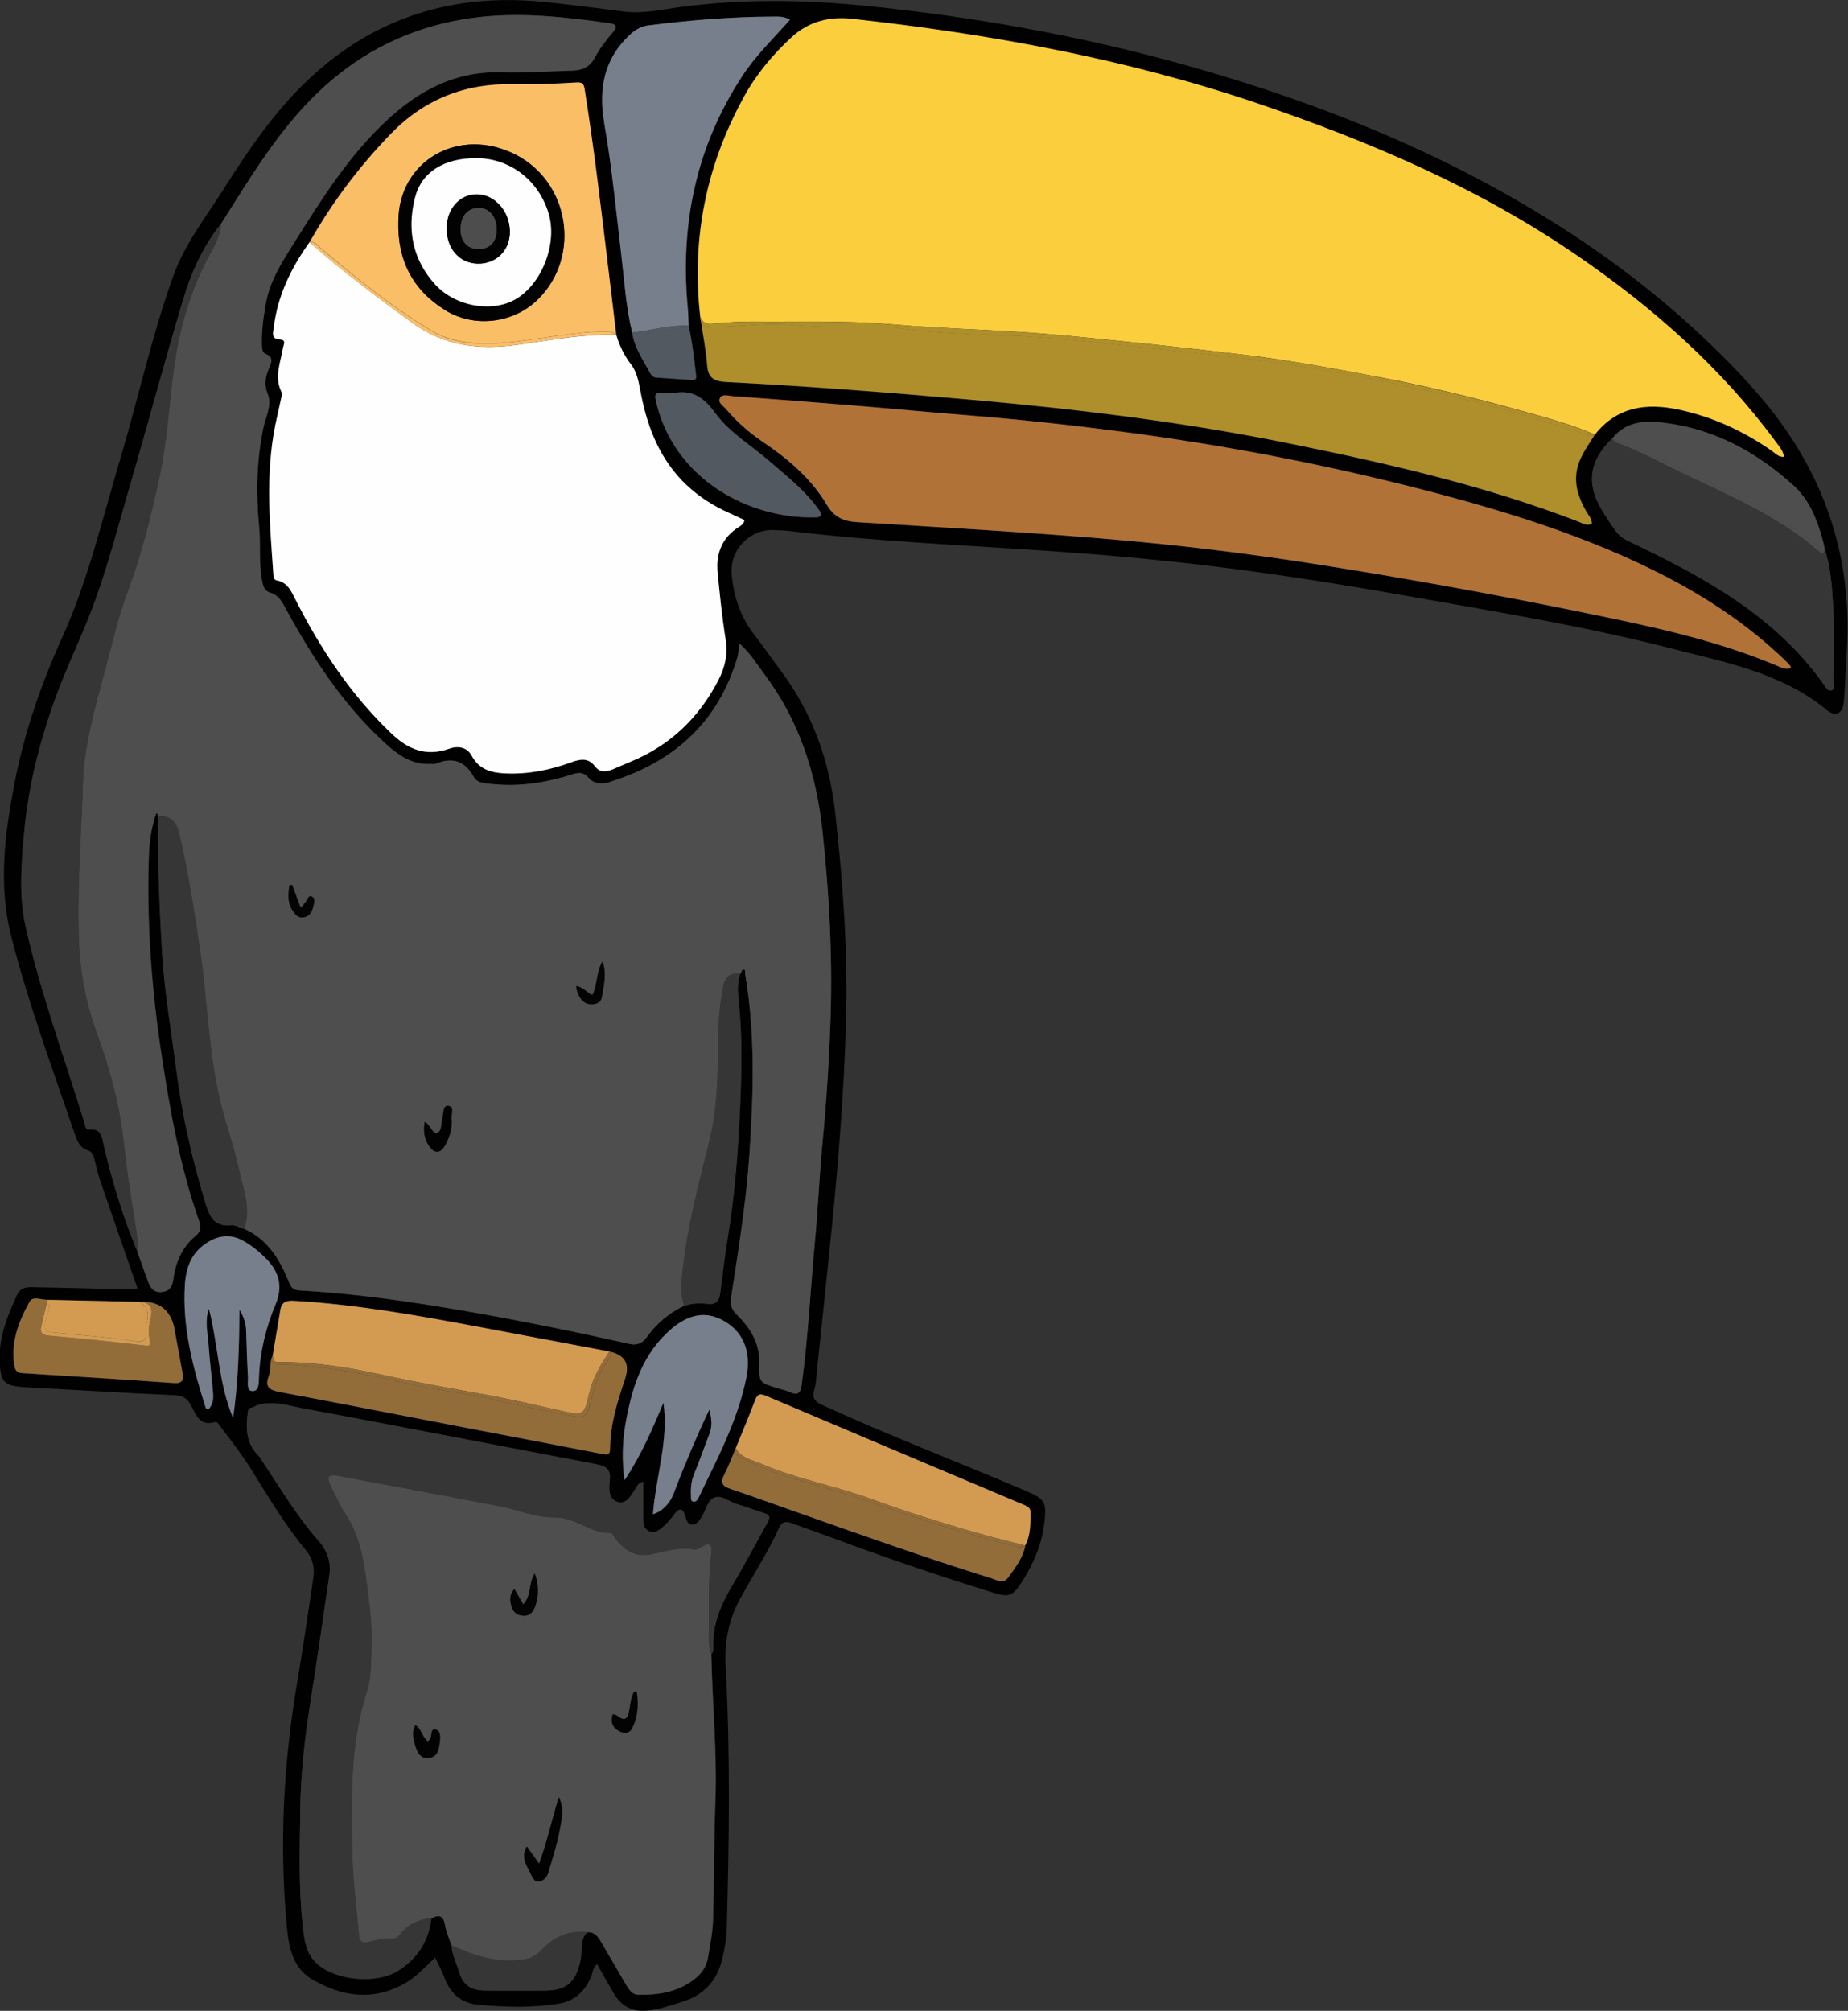 <?xml version="1.0" encoding="UTF-8"?>
<svg id="Layer_2" data-name="Layer 2" xmlns="http://www.w3.org/2000/svg" viewBox="0 0 202.68 220.5">
  <rect x="0" y="0" width="202.68" height="220.5" fill="#333333" stroke="none"/>
  <defs>
    <style>
      .cls-1 {
        fill: #fabe67;
      }

      .cls-1, .cls-2, .cls-3, .cls-4, .cls-5, .cls-6, .cls-7, .cls-8, .cls-9, .cls-10, .cls-11, .cls-12, .cls-13, .cls-14, .cls-15, .cls-16 {
        stroke-width: 0px;
      }

      .cls-2 {
        fill: #767f8b;
      }

      .cls-3 {
        fill: #525961;
      }

      .cls-4 {
        fill: #4e4e4e;
      }

      .cls-5 {
        fill: #4d4d4d;
      }

      .cls-6 {
        fill: #363636;
      }

      .cls-7 {
        fill: #d39b52;
      }

      .cls-8 {
        fill: #af8f2b;
      }

      .cls-9 {
        fill: #b17238;
      }

      .cls-10 {
        fill: #936d39;
      }

      .cls-11 {
        fill: #fbce3e;
      }

      .cls-12 {
        fill: #fefefe;
      }

      .cls-13 {
        fill: #030303;
      }

      .cls-14 {
        fill: #040404;
      }

      .cls-15 {
        fill: #010101;
      }

      .cls-16 {
        fill: #020202;
      }
    </style>
  </defs>
  <g id="OBJECTS">
    <g id="_2" data-name="2">
      <g>
        <path class="cls-15" d="m192.07,42.34c-5.9-6.46-12.56-12.03-19.88-16.8-12.94-8.43-27.08-14.16-41.88-18.32-11.65-3.28-23.52-5.4-35.55-6.6-6.66-.66-13.33-.75-19.99.13-2.12.28-4.22.79-6.39.51-2.94-.38-5.88-.77-8.84-1.06-9.83-.97-18.49,1.69-25.74,8.54-3.71,3.51-6.56,7.7-9.27,11.99-1.95,3.09-4.24,5.98-5.5,9.47-2.39,6.62-3.87,13.51-5.88,20.25-1.95,6.53-3.49,13.2-6.32,19.44-2.33,5.15-4.17,10.44-5.24,16-1.07,5.58-1.79,11.18-.36,16.78,1.87,7.33,4.49,14.43,6.94,21.58.27.78.53,1.63,1.53,1.92.44.13.59.64.7,1.1.2.79.38,1.6.65,2.37,1.32,3.85,2.66,7.69,4.03,11.64-.43.03-.87.11-1.31.1-3.25-.07-6.51-.17-9.76-.22-.79-.01-1.67-.15-2.13.83-1.02,2.21-1.95,4.44-1.91,6.95.04,2.69.39,3.05,3.04,3.19,5.39.28,10.77.63,16.16.86.98.04,1.43.43,1.84,1.22.51,1,.96,2.21,2.55,1.73.29-.09.46.3.63.52,1.16,1.49,2.31,2.99,3.32,4.6,1.92,3.07,3.76,6.19,6.08,8.98.72.87.94,1.91.77,3.02-.58,3.82-1.12,7.66-1.77,11.47-1.51,8.9-1.97,17.84-1.12,26.83.21,2.23.68,4.47,2.75,5.68,3.3,1.93,6.78,2.44,10.3.38,1.21-.71,2.12-1.76,3.21-2.76.37.8.75,1.48,1.02,2.21.63,1.71,1.84,2.78,3.62,2.95,3,.28,6.02.38,9.01-.13,1.7-.29,2.82-1.4,3.48-3.01.17-.4.12-.92.63-1.29.61,1.07,1.21,2.12,1.81,3.17.8,1.37,1.95,2.04,3.58,1.92,1.38-.1,2.65-.58,3.94-.97,2.33-.71,3.79-2.27,4.37-4.61.27-1.11.49-2.27.52-3.41.26-9.57.4-19.14-.12-28.7-.14-2.57.26-5.01,1.48-7.28,1.44-2.67,3.12-5.21,4.38-7.99.26-.58.67-.75,1.28-.53,1.5.55,3.02,1.07,4.52,1.63,5.81,2.17,11.69,4.16,17.62,6.01,1.83.57,2.21.4,3.25-1.23,1.28-2.01,2.17-4.15,2.44-6.53.24-2.14.02-2.5-1.98-3.36-7.45-3.18-15.02-6.06-22.39-9.44-.78-.36-1.17-.72-.89-1.66.23-.74.24-1.54.32-2.32.54-5.12,1.09-10.25,1.6-15.38.75-7.51,1.34-15.03,1.57-22.57.23-7.69-.34-15.32-1.18-22.96-.63-5.72-2.47-10.88-5.88-15.5-1.03-1.39-2.03-2.81-3.08-4.18-1.47-1.93-2.19-4.13-2.4-6.52-.23-2.66,1.92-4.93,4.58-4.86.62.02,1.24.05,1.85.12,9.54,1.15,19.13,1.54,28.7,2.2,5.63.39,11.25.89,16.85,1.56,7.48.89,14.92,2.08,22.33,3.39,9.64,1.71,19.31,3.29,28.79,5.73,5.92,1.52,12.05,2.65,17.01,6.74,1,.83,1.76.37,1.87-.98.15-1.81.2-3.62.31-5.43.72-11.24-2.99-20.88-10.52-29.13ZM93.46,2.08c15.1,1.68,29.97,4.37,44.41,9.26,12.38,4.2,24.3,9.29,35.12,16.72,8.31,5.71,15.81,12.3,21.82,20.48.33.46.74.88.84,1.57-.64.03-.98-.42-1.39-.7-3.12-2.16-6.49-3.71-10.21-4.49-3.55-.75-6.73-.3-9.14,2.75-.8,1.34-1.81,2.58-2.01,4.19-.19,1.55.33,2.92,1.08,4.23.24.42.62.78.62,1.34-.57.28-1.06-.06-1.52-.24-10.27-3.95-20.95-6.38-31.69-8.56-11.48-2.33-23.09-3.74-34.76-4.78-8.95-.79-17.91-1.49-26.89-1.95-1.28-.06-2.06-.33-2.17-1.81-.13-1.65-.44-3.28-.7-4.92-.04-.13-.07-.27-.07-.45-.98-8.54.64-16.56,4.78-24.08,1.36-2.48,3.16-4.63,5.23-6.54,1.88-1.74,4.16-2.29,6.65-2.02Zm-24.29,1.66c.57-.52,1.19-.86,1.96-.95,4.5-.57,9.01-.94,13.55-.96.64,0,1.3-.06,1.96.34-1.79,2.03-3.72,3.88-5.2,6.13-5.12,7.8-6.87,16.38-6,25.58.06.61.06,1.23.09,1.85.41,1.79.6,3.61.82,5.43.05.39-.07.53-.44.51-1.31-.08-2.61-.17-3.92-.26-.32-.02-.53-.22-.67-.48-.78-1.43-1.73-2.79-1.98-4.45-.68-2.85-.86-5.78-1.21-8.67-.57-4.78-1.02-9.58-1.86-14.33-.65-3.67-.04-7.07,2.9-9.72ZM19.06,151.66c-5.51-.39-11.02-.73-16.53-1.08-.51-.03-.82-.18-.92-.75-.46-2.6.45-4.89,1.64-7.07.38-.69,1.29-.19,1.96-.24,3.38.08,6.75.15,10.13.23q3.2-.15,3.82,3.03c.3,1.58.58,3.16.87,4.74.15.78.05,1.22-.96,1.15Zm7.21-8.03c-.04,4.2-.14,8.04-.7,11.87-1.62-3.83-1.62-8.01-2.65-11.97-.49,1.33-.12,2.61-.04,3.89.12,1.81.37,3.61.5,5.41.05.61-.04,1.24-.54,1.75-.09-.06-.24-.11-.27-.19-1.4-4.41-2.59-8.86-2.28-13.56.13-1.91.75-3.54,2.47-4.58,1.25-.76,2.51-.95,3.86-.21.92.5,1.7,1.14,2.45,1.86,1.51,1.47,2.03,3.08,1.16,5.14-1.06,2.52-1.71,5.15-1.82,7.91-.02.56.07,1.62-.73,1.59-.68-.03-.44-1.02-.47-1.59-.11-1.69-.13-3.38-.2-5.07-.03-.69-.19-1.34-.73-2.25Zm49.86,18.01c.58-1.45,1.11-2.93,1.67-4.38.31-.79.31-1.56,0-2.69-1.36,2.84-2.42,5.41-3.45,8-.33.84-.56,1.74-1.19,2.43-.36.4-.74.78-1.54,1.03.32-4.14,1.74-8.1,1.15-12.22-1.22,2.95-2.48,5.83-4.27,8.5-.28-2.07-.25-4.14.11-6.18.64-3.65,1.66-7.15,4.42-9.86,2.19-2.14,4.24-2.61,6.32-1.46,2.2,1.22,3.1,3.42,2.51,6.27-.76,3.7-2.3,7.11-3.95,10.48-.42.85-.81,1.71-1.23,2.56-.12.25-.3.59-.61.53-.37-.06-.27-.45-.28-.72-.05-.79.04-1.55.34-2.3Zm-7.56-10.5c-.83,2.5-1.64,5.02-1.66,7.69,0,.8-.35.71-.92.6-5.05-.99-10.1-1.94-15.14-2.91-6.7-1.29-13.4-2.61-20.11-3.86-1.1-.21-1.76-.5-1.26-1.75.29-.73.06-1.56.44-2.27.28-1.66.56-3.32.84-4.99.15-.88.68-1.04,1.52-.99,6.92.4,13.72,1.64,20.51,2.91,4.69.87,9.38,1.76,14.06,2.65q2.51.55,1.72,2.93Zm15.62,15.79c-1.28,2.3-2.5,4.63-3.86,6.9-1.25,2.1-2.22,4.33-2.1,6.87.01.25-.01.5-.21.69.11,5.39.64,10.77.45,16.16-.16,4.28-.14,8.56-.25,12.84-.04,1.43-.32,2.85-.56,4.26-.14.82-.54,1.55-1.19,2.12-1.85,1.62-4.1,1.99-6.43,1.96-.8,0-1.18-.8-1.56-1.44-.87-1.49-1.73-2.98-2.61-4.47-.32-.55-.73-1.01-1.46-.95-.85.86-.52,2.03-.73,3.04-.5,2.41-1.48,3.35-3.9,3.37-2.18,0-4.36.02-6.54,0-1.61-.01-2.46-.6-2.91-2.12-.28-.94-.75-1.83-.8-2.83-.24-.74-.58-1.46-.7-2.21-.18-1.06-.66-1.23-1.52-.75-.3,2.54-1.56,4.46-3.73,5.79-2.3,1.41-6.57,1.04-8.65-.68-1.44-1.19-1.57-2.83-1.74-4.46-.45-4.15-.3-8.31-.26-12.47.04-4.11.53-8.18,1.17-12.24.72-4.53,1.37-9.08,2.03-13.62.21-1.44-.28-2.7-1.22-3.76-2.36-2.67-4.15-5.73-6.12-8.66-.14-.2-.24-.44-.41-.61-1.43-1.39-1.45-3.1-1.18-4.91.06-.4.3-.31.54-.43,1.85-.88,3.64-.2,5.43.13,6,1.11,12,2.27,18,3.41,4.79.91,9.58,1.84,14.37,2.75.93.18,1.46.57,1.34,1.66-.1.93-.2,2.14.87,2.45,1.02.3,1.49-.8,2-1.54.18-.26.29-.6.8-.66,0,1.36,0,2.7,0,4.04,0,.56.05,1.11.63,1.37.57.26,1.05-.06,1.46-.41.5-.43.93-.92,1.33-1.46.4-.54.85-.84,1.16.15.12.4.25,1,.77,1.01.53.01.82-.49,1.09-.91.46-.72.62-1.83,1.41-2.09.77-.25,1.6.49,2.42.73.98.3,1.95.66,2.93.97.59.18.81.36.44,1.03Zm28.13-1.91c.4.17.73.33.72.86-.02,1.23,0,2.47-.6,3.6-.24,1.34-1.07,2.38-1.83,3.45-.58.83-1.25.34-1.88.14-7.3-2.27-14.5-4.84-21.71-7.38-2.32-.82-4.64-1.66-6.98-2.45-.87-.29-1.05-.7-.62-1.53.49-.94.85-1.94,1.27-2.92.71-1.75,1.45-3.49,2.12-5.26.26-.69.56-.73,1.19-.47,9.43,4,18.86,7.98,28.3,11.96Zm-31.42-93.01c.06-.2.06-.41.09-.61.03-.2.06-.4.11-.8,1.16,1.01,1.87,2.2,2.68,3.28,3.84,5.11,5.73,10.9,6.42,17.24.74,6.82,1.11,13.64.89,20.48-.15,4.56-.44,9.12-.88,13.68-.34,3.56-.49,7.15-.82,10.71-.5,5.32-.75,10.67-1.48,15.97-.11.8-.45,1.09-1.24.72-.41-.19-.86-.28-1.29-.41-2.07-.63-2.16-.63-2.1-2.74.06-2.23-.98-3.87-2.45-5.33-.57-.56-.77-1.07-.64-1.93.8-5.2,1.64-10.4,2-15.65.46-6.62.66-13.25-.47-19.84-.03-.18.09-.48-.21-.46-.12,0-.21.31-.32.48-.36,1-.27,2.06-.16,3.06.41,3.87.31,7.75.14,11.6-.21,4.83-.59,9.66-1.38,14.44-.32,1.94-.54,3.89-.79,5.84-.11.84-.39,1.36-1.41,1.23-.85-.11-1.73-.06-2.56.23-1.67.79-3.04,1.95-4.11,3.46-.48.67-1.07.9-1.92.71-6.88-1.55-13.8-2.93-20.76-4.07-5.1-.83-10.24-1.5-15.4-1.79-.75-.04-.94-.41-1.18-.99-.99-2.46-2.34-4.64-4.89-5.77h0c-.47-.14-.96-.45-1.41-.41-1.96.19-2.4-1.03-2.87-2.59-1.4-4.65-2.49-9.36-3.11-14.17-.56-4.35-1.32-8.67-1.59-13.07-.3-5.02-.5-10.03-.44-15.06,0-.04-.01-.08-.03-.12-.06-.13-.17-.2-.22-.03-.48,1.46-.71,2.97-.76,4.48-.25,7.39.29,14.73,1.41,22.04.94,6.15,2.03,12.25,4.11,18.13.23.64.16,1.11-.35,1.54-1.52,1.25-2.25,2.91-2.49,4.82-.1.82-.47,1.34-1.37,1.38-.84.04-1.16-.5-1.4-1.15-.39-1.08-.77-2.17-1.16-3.25-1.57-3.76-2.75-7.64-3.68-11.6-.22-.94-.21-1.94-1.61-1.83-.44.03-.45-.45-.53-.73-2.19-7.15-4.79-14.18-6.44-21.48-.77-3.41-.48-6.93-.16-10.42.48-5.2,1.77-10.19,3.57-15.06,1.1-2.97,2.48-5.83,3.64-8.78,1.73-4.41,2.9-8.99,4.22-13.53,2.04-6.98,3.91-14,5.99-20.96.89-2.99,2.18-5.86,4.16-8.34,3.24-5.11,6.34-10.34,10.79-14.56,4.69-4.43,10.22-7.09,16.63-8,5.08-.72,10.09-.15,15.11.55.66.09,1.07.29.45.99-.79.9-1.5,1.86-2.07,2.92-.5.92-1.35,1.27-2.37,1.29-2.59.07-5.19.27-7.78.19-4.95-.16-8.9,1.88-12.44,5.13-4.25,3.9-7.26,8.72-10.29,13.54-1.34,2.13-2.71,4.23-3.14,6.78-.25,1.46-.45,2.93-.41,4.42.01.39.05.87.37,1,1,.4.65,1,.38,1.65-.38.92-.53,1.75-.1,2.81.47,1.15-.23,2.42-.48,3.61-.75,3.59-.83,7.18-.48,10.81.19,1.93-.04,3.87.29,5.8.11.64.23,1.3.9,1.5,1,.3,1.37,1.1,1.8,1.89,2.84,5.2,6.05,10.12,10.39,14.22,1.54,1.46,3.16,2.82,5.49,2.69.17,0,.35.04.49-.02,1.85-.77,3.2-.34,4.21,1.48.38.68,1.35.68,2.14.76,3.01.29,5.91-.19,8.76-1.11.66-.21,1.17-.17,1.65.39.7.81,1.66.71,2.52.44,6.96-2.19,11.77-6.57,13.85-13.7Zm.15-14.24c-1.89,1.18-2.56,2.94-2.35,5.07.24,2.42.48,4.84.87,7.24.26,1.64-.07,3.1-.8,4.52-2.13,4.1-5.27,7.12-9.56,8.9-.68.28-1.36.6-2.04.87-.74.3-1.41.36-1.97-.39-.71-.95-1.67-.72-2.59-.38-2.31.85-4.67,1.31-7.14,1.21-1.56-.06-2.91-.4-3.73-1.92-.54-1-1.55-1.12-2.49-.79-2.5.89-4.48.08-6.3-1.64-4.44-4.23-7.78-9.26-10.54-14.69-.47-.92-.85-1.9-2.05-2.12-.36-.07-.37-.39-.39-.69-.37-5.47-.88-10.94.22-16.38.18-.89.4-1.77.58-2.65.07-.32.2-.71.08-.97-.8-1.65-.08-3.22.18-4.82.06-.38.38-.87-.33-.91-1.03-.07-.75-.75-.68-1.34.42-3.49,1.91-6.53,3.93-9.34h0c2.45-4.32,5.41-8.25,8.85-11.82,3.7-3.84,8.21-5.61,13.53-5.49,2.3.05,4.61-.06,6.91-.19.65-.04.78.22.86.72,1,6.26,1.74,12.56,2.5,18.85.33,2.7.65,5.39.97,8.09.34,1.2.88,2.28,1.64,3.28.74.97.86,2.21,1.1,3.38.77,3.74,2.15,7.16,5,9.85,1.37,1.29,2.93,2.27,4.63,3.03.56.25,1.12.52,1.68.78-.06.4-.33.58-.59.74Zm8.36-1.04c-7.41.17-15.24-4.23-17.33-12.19-.39-1.49-.37-1.5,1.14-1.45.25,0,.49,0,.74,0,2.01-.36,3.27.53,4.44,2.15,1.58,2.18,3.96,3.57,5.98,5.32,1.89,1.64,3.88,3.19,5.37,5.25.31.42.63.89-.33.92Zm105.37,16.22c-6.77-2.83-13.91-4.31-21.05-5.77-9.84-2.02-19.73-3.8-29.66-5.36-7.09-1.11-14.2-1.98-21.35-2.61-9.57-.84-19.17-1.36-28.75-1.96-1.46-.09-2.48-.54-3.29-1.9-1.74-2.92-4.31-5.08-7.11-6.96-1.49-1-2.79-2.19-3.95-3.54-.31-.36-.93-.68-.65-1.21.26-.48.91-.23,1.37-.2,4.28.31,8.55.63,12.83.99,4.52.37,9.03.8,13.55,1.16,5.59.45,11.16,1.07,16.71,1.8,11.16,1.47,22.2,3.6,33.09,6.43,8.9,2.31,17.67,5.04,25.89,9.25,4.87,2.49,9.38,5.52,13.35,9.32.21.2.41.41.59.63.05.05.05.15.07.25-.61.19-1.13-.1-1.64-.32Zm6.12,2.74c-.37.16-.6-.23-.77-.48-5.41-7.74-13.38-11.99-21.6-15.91-.55-.26-.98-.61-1.32-1.07-.56-.76-1.08-1.55-1.56-2.36-1.71-2.89-1.33-5.39,1.16-7.78,1.71-2.14,4.1-1.98,6.36-1.63,5.18.79,9.59,3.24,13.47,6.73,1.77,1.59,2.59,3.66,3.21,5.85.11.39.19.79.28,1.19.68,2.12.81,4.34.93,6.53.14,2.67.04,5.36.03,8.04,0,.31.17.74-.19.9Z"/>
        <path class="cls-4" d="m67.05,85.71c-.86.27-1.83.37-2.52-.44-.48-.56-1-.6-1.65-.39-2.85.91-5.75,1.4-8.76,1.11-.79-.08-1.76-.08-2.14-.76-1.01-1.82-2.36-2.25-4.21-1.48-.14.06-.33.01-.49.02-2.33.13-3.95-1.23-5.49-2.69-4.34-4.09-7.55-9.02-10.39-14.22-.43-.79-.8-1.6-1.8-1.89-.67-.2-.79-.85-.9-1.5-.33-1.93-.1-3.87-.29-5.8-.35-3.63-.28-7.22.48-10.81.25-1.19.96-2.46.48-3.61-.43-1.06-.28-1.89.1-2.81.27-.65.63-1.25-.38-1.65-.32-.13-.36-.61-.37-1-.05-1.49.16-2.95.41-4.42.43-2.55,1.8-4.65,3.14-6.78,3.03-4.82,6.04-9.63,10.29-13.54,3.54-3.25,7.49-5.29,12.44-5.13,2.59.08,5.19-.13,7.78-.19,1.02-.03,1.87-.38,2.37-1.29.58-1.06,1.28-2.02,2.07-2.92.62-.71.21-.9-.45-.99-5.02-.7-10.02-1.27-15.11-.55-6.41.91-11.95,3.57-16.63,8-4.45,4.21-7.55,9.44-10.79,14.56-.05,1.19-.61,2.24-1.15,3.22-2.19,3.98-3.42,8.25-4.03,12.71-.54,3.97-.73,8.02-1.59,11.92-.92,4.19-1.93,8.4-3.46,12.44-1.12,2.96-1.78,6.06-2.61,9.1-.86,3.16-1.72,6.32-2.14,9.58-.03.24-.11.48-.12.73-.15,6.21-.7,12.41-.5,18.63.11,3.59.75,7.06,1.99,10.45,1.47,4,2.56,8.11,2.99,12.39.31,3.09.83,6.16,1.32,9.23.13.79.08,1.56.13,2.33.38,1.08.76,2.17,1.16,3.25.24.65.56,1.19,1.4,1.15.91-.04,1.27-.57,1.37-1.38.24-1.91.98-3.57,2.49-4.82.51-.42.58-.89.35-1.54-2.08-5.88-3.17-11.98-4.11-18.13-1.12-7.31-1.67-14.65-1.41-22.04.05-1.51.28-3.03.76-4.48.05-.17.17-.1.22.03.02.04.02.08.03.12,1.28.02,2.02.6,2.32,1.91,1,4.35,1.71,8.76,2.34,13.17.8,5.54.88,11.19,2.27,16.65.62,2.41,1.46,4.78,1.98,7.21.45,2.08,1.35,4.16.52,6.36,2.56,1.14,3.9,3.32,4.89,5.77.23.58.43.95,1.18.99,5.17.29,10.3.96,15.4,1.79,6.96,1.14,13.87,2.52,20.76,4.07.85.19,1.44-.04,1.92-.71,1.08-1.5,2.44-2.67,4.11-3.46-.43-1.37-.27-2.76-.12-4.15.52-4.74,1.76-9.32,2.9-13.93.83-3.37.94-6.81.94-10.26,0-2.18.14-4.34.53-6.49.19-1.06.7-1.76,1.92-1.58.11-.17.2-.47.32-.48.3-.02.18.28.21.46,1.13,6.59.92,13.22.47,19.84-.36,5.25-1.2,10.45-2,15.65-.13.87.07,1.37.64,1.93,1.47,1.46,2.51,3.1,2.45,5.33-.06,2.11.04,2.11,2.1,2.74.43.13.88.22,1.29.41.8.37,1.13.08,1.24-.72.72-5.3.98-10.65,1.48-15.97.33-3.56.48-7.14.82-10.71.44-4.55.73-9.11.88-13.68.22-6.84-.16-13.66-.89-20.48-.68-6.34-2.58-12.13-6.42-17.24-.81-1.08-1.52-2.27-2.68-3.28-.06.41-.09.61-.11.8-.03.2-.03.41-.09.61-2.08,7.13-6.9,11.51-13.85,13.7Zm-32.73,13.82c-.13.53-.43.99-1.05,1.07-.59.08-.89-.33-1.17-.74-.59-.88-.49-1.83-.37-2.77.1-.02.21-.04.31-.06.3.79.59,1.59.88,2.38.37.05.36-.29.53-.43.26-.22.33-.86.74-.67.47.23.23.81.12,1.22Zm15.21,23.09c.1,1.05-.2,2.03-.7,2.94-.5.93-1.18.97-1.77.1-.53-.77-.65-1.64-.48-2.65.68.37.8,1.41,1.44,1.16.48-.19.34-1.09.52-1.67.14-.47,0-1.32.64-1.25.66.07.31.88.35,1.36Zm16.46-13.23c-.11.64-.78.8-1.4.71-.7-.1-1.32-.97-1.4-1.98.74.08,1.16.71,1.77.99.61-1.2.41-2.58,1.13-3.71.47,1.36.13,2.68-.1,3.98Z"/>
        <path class="cls-11" d="m76.87,35.17c-.02-.15-.05-.3-.07-.45,0,.18.03.32.07.45Z"/>
        <path class="cls-11" d="m81.58,10.64c-4.13,7.52-5.75,15.54-4.78,24.08.23.61.63.83,1.31.77,1.52-.13,3.04-.25,4.56-.23,5.03.04,10.08-.13,15.08.3,6.19.54,12.41.6,18.59,1.19,6.87.66,13.73,1.37,20.58,2.21,4.72.58,9.41,1.46,14.09,2.34,5.74,1.07,11.39,2.49,17.01,4.06,2.33.65,4.66,1.32,6.9,2.29,2.41-3.04,5.59-3.49,9.14-2.75,3.72.78,7.1,2.34,10.21,4.49.41.28.75.74,1.39.7-.1-.69-.51-1.11-.84-1.57-6.01-8.17-13.5-14.77-21.82-20.48-10.82-7.43-22.74-12.52-35.12-16.72-14.44-4.89-29.32-7.59-44.41-9.26-2.48-.28-4.76.28-6.65,2.02-2.07,1.91-3.87,4.06-5.23,6.54Z"/>
        <path class="cls-12" d="m75.33,53.22c-2.85-2.69-4.24-6.11-5-9.85-.24-1.17-.36-2.4-1.1-3.38-.77-1-1.3-2.09-1.64-3.28-3.64-.09-7.2.58-10.77,1.09-4.16.6-8.03.19-11.61-2.41-3.87-2.81-7.68-5.66-11.25-8.84h0c-2.02,2.81-3.51,5.86-3.93,9.34-.07.59-.35,1.28.68,1.34.72.05.4.53.33.91-.26,1.59-.98,3.17-.18,4.82.12.25-.01.65-.08.97-.18.89-.4,1.77-.58,2.65-1.11,5.45-.6,10.91-.22,16.38.02.3.03.62.39.69,1.2.22,1.58,1.21,2.05,2.12,2.76,5.44,6.09,10.46,10.54,14.69,1.81,1.73,3.79,2.53,6.3,1.64.94-.33,1.95-.22,2.49.79.82,1.52,2.17,1.86,3.73,1.92,2.47.1,4.83-.37,7.14-1.21.92-.34,1.88-.56,2.59.38.57.76,1.24.69,1.97.39.68-.28,1.36-.59,2.04-.87,4.29-1.78,7.43-4.79,9.56-8.9.74-1.42,1.07-2.88.8-4.52-.39-2.4-.63-4.82-.87-7.24-.21-2.13.45-3.89,2.35-5.07.26-.17.53-.34.59-.74-.57-.26-1.12-.53-1.68-.78-1.71-.76-3.26-1.74-4.63-3.03Z"/>
        <path class="cls-4" d="m77.76,178.69c0-2.8-.09-5.6.25-8.39.12-1-.26-1.18-1.09-.66-.24.15-.56.34-.8.29-1.67-.35-3.21.23-4.8.53-1.66.31-2.86-.45-3.81-1.73-.17-.23-.37-.63-.54-.63-2.23.08-3.87-1.75-6.2-1.7-1.99.04-3.98-.84-6-1.23-5.91-1.14-11.83-2.24-17.75-3.34-.99-.18-1.24.11-.81,1.03.56,1.19,1.15,2.37,1.85,3.48,1.59,2.52,1.91,5.38,2.27,8.23.24,1.83.47,3.68.41,5.51-.06,1.83.03,3.73-.53,5.49-1.89,5.92-1.7,12.01-1.56,18.09.07,2.86.47,5.72.71,8.58.05.61.29.9.96.74.87-.21,1.75-.45,2.67-.39.31.02.59-.09.77-.33.88-1.19,2.08-1.79,3.53-1.89.87-.48,1.35-.31,1.52.75.13.76.46,1.48.7,2.21,2.6,1.18,5.25,2.04,8.17,1.51,1.29-.24,1.9-1.38,2.88-2.03,1.23-.82,2.44-1.06,3.83-.93.73-.06,1.13.4,1.46.95.88,1.49,1.74,2.98,2.61,4.47.38.64.76,1.43,1.56,1.44,2.33.03,4.58-.33,6.43-1.96.65-.57,1.05-1.29,1.19-2.12.24-1.41.52-2.84.56-4.26.11-4.28.09-8.56.25-12.84.2-5.39-.33-10.77-.45-16.16-.34-.87-.26-1.78-.26-2.69Zm-29.51,12.31c-.1.76-.18,1.66-1.19,1.76-1,.1-1.3-.67-1.53-1.45-.21-.71-.38-1.42.05-2.14.69.44.72,1.32,1.35,1.77.1-.09.21-.16.27-.25.21-.36,0-1.15.58-1.05.57.1.55.84.48,1.35Zm8.92-13.85c-.85-.15-1.08-.8-1.18-1.52-.06-.45,0-.9.43-1.38.35.61.63,1.1.97,1.69.92-.98.55-2.32,1.26-3.39.46,1.23.45,2.39.07,3.54-.24.73-.68,1.23-1.55,1.07Zm4.15,23.83c-.27,1.45-.76,2.86-1.16,4.28-.14.51-.45.93-.96,1.04-.64.14-.81-.47-1.02-.89-.44-.89-1.1-1.77-.4-2.94.45.63.85,1.19,1.35,1.89.9-2.47,1.42-4.92,2.16-7.31.65,1.34.27,2.65.03,3.92Zm8.02-11.48c-.23.48-.72.66-1.27.41-.84-.38-1.15-1-.87-1.93.17.05.36.06.47.15,1.02.84,1.25.08,1.37-.71.1-.65.17-1.3.47-1.85.14-.12.31-.13.33,0,.22,1.36.11,2.69-.5,3.94Z"/>
        <path class="cls-9" d="m195.76,72.39c-3.96-3.8-8.48-6.82-13.35-9.32-8.22-4.21-17-6.93-25.89-9.25-10.89-2.83-21.93-4.96-33.09-6.43-5.56-.73-11.13-1.35-16.71-1.8-4.52-.36-9.04-.79-13.55-1.16-4.27-.35-8.55-.68-12.83-.99-.46-.03-1.11-.29-1.37.2-.28.52.34.85.65,1.21,1.16,1.35,2.47,2.54,3.95,3.54,2.8,1.88,5.37,4.04,7.11,6.96.81,1.36,1.83,1.81,3.29,1.9,9.59.6,19.18,1.12,28.75,1.96,7.15.63,14.26,1.5,21.35,2.61,9.93,1.56,19.82,3.34,29.66,5.36,7.14,1.46,14.28,2.94,21.05,5.77.51.22,1.04.5,1.64.32-.03-.1-.03-.19-.07-.25-.19-.22-.39-.43-.59-.63Z"/>
        <path class="cls-8" d="m173.23,47.4c-6.27-2.09-12.66-3.74-19.12-5.1-6.75-1.42-13.53-2.62-20.39-3.32-6.44-.65-12.86-1.45-19.32-1.96-5.51-.43-11.05-.3-16.52-1.14-.33-.05-.66-.03-.99-.04-3.34-.07-6.68.11-10.02-.22-2.84-.28-5.68.24-8.53.21-.65,0-1.28-.04-1.48-.67.26,1.64.57,3.27.7,4.92.11,1.48.89,1.74,2.17,1.81,8.98.46,17.94,1.16,26.89,1.95,11.67,1.03,23.28,2.45,34.76,4.78,10.74,2.18,21.42,4.61,31.69,8.56.46.18.95.52,1.52.24,0-.56-.38-.92-.62-1.34-.75-1.32-1.28-2.69-1.08-4.23.2-1.62,1.21-2.86,2.01-4.19-.6.21-1.13-.07-1.67-.25Z"/>
        <path class="cls-8" d="m151,41.31c-4.68-.88-9.36-1.75-14.09-2.34-6.85-.85-13.71-1.55-20.58-2.21-6.18-.6-12.39-.66-18.59-1.19-5-.43-10.05-.26-15.08-.3-1.52-.01-3.04.1-4.56.23-.68.06-1.08-.16-1.31-.77.02.15.05.3.07.45.2.63.83.66,1.48.67,2.84.02,5.69-.5,8.53-.21,3.34.33,6.68.15,10.02.22.33,0,.66,0,.99.04,5.48.84,11.02.7,16.52,1.14,6.46.51,12.88,1.31,19.32,1.96,6.85.7,13.64,1.9,20.39,3.32,6.46,1.36,12.85,3.01,19.12,5.1.54.18,1.07.46,1.67.25-2.23-.97-4.57-1.64-6.9-2.29-5.62-1.56-11.27-2.98-17.01-4.06Z"/>
        <path class="cls-6" d="m83.75,165.89c-.98-.3-1.95-.67-2.93-.97-.82-.25-1.65-.99-2.42-.73-.79.26-.96,1.36-1.41,2.09-.26.42-.56.93-1.09.91-.52-.01-.65-.61-.77-1.01-.31-.99-.77-.69-1.16-.15-.39.54-.83,1.03-1.33,1.46-.41.35-.89.67-1.46.41-.58-.26-.63-.81-.63-1.37,0-1.34,0-2.68,0-4.04-.51.06-.62.4-.8.66-.51.74-.98,1.84-2,1.54-1.07-.32-.97-1.53-.87-2.45.12-1.08-.42-1.48-1.34-1.66-4.79-.91-9.58-1.83-14.37-2.75-6-1.14-11.99-2.3-18-3.41-1.79-.33-3.58-1.01-5.43-.13-.24.12-.48.02-.54.43-.27,1.8-.25,3.52,1.18,4.91.17.17.27.41.41.61,1.97,2.94,3.76,6,6.12,8.66.94,1.06,1.42,2.33,1.22,3.76-.66,4.54-1.31,9.09-2.03,13.62-.64,4.06-1.13,8.13-1.17,12.24-.04,4.16-.2,8.33.26,12.47.18,1.63.3,3.27,1.74,4.46,2.08,1.71,6.35,2.09,8.65.68,2.17-1.33,3.43-3.25,3.73-5.79-.24.38-.61.54-1.03.6-.46.07-.93.2-1.21.57-1.2,1.61-3.05,1.46-4.72,1.75-.91.16-1.23-.46-1.32-1.26-.16-1.39-.32-2.79-.44-4.18-.42-4.86-.44-9.73-.27-14.59.08-2.27.86-4.45,1.31-6.67,1.23-6.03.77-11.98-.85-17.87-.46-1.68-1.61-3.06-2.34-4.63-.33-.69-1.03-1.42-.56-2.17.51-.8,1.46-.38,2.18-.22,7.22,1.55,14.59,2.37,21.73,4.28.57.15,1.14.19,1.72.2.97.02,1.88.21,2.7.76.14.09.28.21.43.24,1.76.31,3.16,1.18,4.4,2.49.73.77,1.88.56,2.84.33,1.21-.29,2.38-.63,3.65-.41.53.09,1.05-.18,1.55-.36.8-.29,1.17.06,1.25.84.02.25.06.5.02.74-.44,2.7-.06,5.44-.34,8.15-.09.82.12,1.63,0,2.45.2-.19.22-.44.21-.69-.12-2.54.85-4.77,2.1-6.87,1.36-2.26,2.58-4.6,3.86-6.9.37-.67.15-.85-.44-1.03Z"/>
        <path class="cls-6" d="m78.01,178.93c.28-2.71-.1-5.45.34-8.15.04-.24,0-.49-.02-.74-.08-.79-.45-1.13-1.25-.84-.5.18-1.02.46-1.55.36-1.27-.23-2.44.12-3.65.41-.96.23-2.11.44-2.84-.33-1.24-1.31-2.64-2.18-4.4-2.49-.16-.03-.29-.14-.43-.24-.82-.55-1.74-.74-2.7-.76-.58-.01-1.15-.05-1.72-.2-7.15-1.91-14.51-2.73-21.73-4.28-.73-.16-1.68-.58-2.18.22-.47.74.23,1.47.56,2.17.74,1.57,1.88,2.94,2.34,4.63,1.62,5.89,2.08,11.84.85,17.87-.45,2.22-1.23,4.4-1.31,6.67-.16,4.87-.15,9.74.27,14.59.12,1.4.27,2.79.44,4.18.09.8.41,1.41,1.32,1.26,1.67-.29,3.51-.14,4.72-1.75.28-.37.75-.5,1.21-.57.43-.06.79-.22,1.03-.6-1.46.11-2.65.7-3.53,1.89-.18.24-.46.35-.77.33-.92-.06-1.8.18-2.67.39-.67.16-.91-.13-.96-.74-.24-2.86-.65-5.71-.71-8.58-.14-6.07-.33-12.17,1.56-18.09.56-1.76.47-3.66.53-5.49.06-1.83-.17-3.69-.41-5.51-.37-2.84-.68-5.7-2.27-8.23-.7-1.11-1.29-2.29-1.85-3.48-.43-.92-.18-1.21.81-1.03,5.92,1.1,11.84,2.21,17.75,3.34,2.01.39,4.01,1.27,6,1.23,2.33-.05,3.97,1.78,6.2,1.7.17,0,.37.4.54.63.95,1.28,2.15,2.04,3.81,1.73,1.59-.3,3.13-.87,4.8-.53.24.05.56-.14.8-.29.83-.52,1.21-.34,1.09.66-.34,2.79-.24,5.59-.25,8.39,0,.9-.08,1.82.26,2.69.11-.82-.09-1.63,0-2.45Z"/>
        <path class="cls-1" d="m47.05,36.11c1.86,1.14,3.85,1.53,6,1.56,2.87.03,5.65-.55,8.46-.9,1.55-.19,3.1-.43,4.67-.4.49,0,1-.05,1.41.33-.33-2.7-.64-5.39-.97-8.09-.76-6.29-1.5-12.59-2.5-18.85-.08-.5-.21-.76-.86-.72-2.3.13-4.61.24-6.91.19-5.32-.12-9.83,1.65-13.53,5.49-3.44,3.57-6.41,7.5-8.85,11.82.58-.08.88.38,1.24.69,3.77,3.2,7.62,6.28,11.85,8.88Zm9.49-19.16c5.93,3.02,7.21,11.17,2.48,15.86-2.66,2.64-6.96,3.18-10.15,1.23-3.62-2.22-5.29-5.51-5.18-9.74,0-6.69,6.66-10.49,12.85-7.34Z"/>
        <path class="cls-1" d="m45.2,35.39c3.58,2.6,7.44,3.01,11.61,2.41,3.58-.52,7.14-1.19,10.77-1.09-.41-.38-.92-.32-1.41-.33-1.57-.03-3.12.2-4.67.4-2.82.35-5.6.93-8.46.9-2.15-.02-4.14-.41-6-1.56-4.22-2.6-8.08-5.68-11.85-8.88-.37-.31-.66-.77-1.24-.69h0c3.56,3.19,7.38,6.03,11.25,8.84Z"/>
        <path class="cls-6" d="m9.72,111.69c-.94-2.51-1.28-5.14-1.39-7.77-.21-5.03.12-10.06.22-15.09.11-6.05,1.67-11.8,3.17-17.6.97-3.76,2.36-7.38,3.41-11.12,1.3-4.61,2.36-9.27,2.96-14.02.21-1.67.28-3.37.48-5.04.68-5.57,2.57-10.72,5.24-15.62.16-.29.27-.6.42-.9-1.98,2.48-3.27,5.35-4.16,8.34-2.08,6.96-3.95,13.99-5.99,20.96-1.32,4.54-2.49,9.12-4.22,13.53-1.16,2.95-2.54,5.81-3.64,8.78-1.8,4.86-3.09,9.86-3.57,15.06-.32,3.49-.61,7.02.16,10.42,1.65,7.3,4.25,14.33,6.44,21.48.09.28.09.77.53.73,1.4-.11,1.39.89,1.61,1.83.93,3.96,2.12,7.84,3.68,11.6-.67-2.94-1.08-5.92-1.41-8.9-.62-5.73-1.94-11.3-3.95-16.69Z"/>
        <path class="cls-6" d="m13.63,125.72c-.44-4.28-1.53-8.38-2.99-12.39-1.24-3.39-1.88-6.86-1.99-10.45-.19-6.22.36-12.42.5-18.63,0-.24.09-.48.12-.73.42-3.26,1.28-6.42,2.14-9.58.83-3.04,1.49-6.14,2.61-9.1,1.53-4.04,2.54-8.25,3.46-12.44.85-3.9,1.05-7.94,1.59-11.92.6-4.47,1.84-8.73,4.03-12.71.54-.98,1.09-2.03,1.15-3.22-.15.29-.26.6-.42.9-2.67,4.9-4.56,10.05-5.24,15.62-.21,1.68-.27,3.37-.48,5.04-.6,4.75-1.66,9.42-2.96,14.02-1.05,3.73-2.44,7.35-3.41,11.12-1.5,5.79-3.06,11.54-3.17,17.6-.09,5.03-.43,10.06-.22,15.09.11,2.63.45,5.26,1.39,7.77,2.01,5.4,3.33,10.96,3.95,16.69.33,2.99.74,5.97,1.41,8.9-.04-.78,0-1.55-.13-2.33-.5-3.07-1.01-6.14-1.32-9.23Z"/>
        <path class="cls-2" d="m66.26,13.47c.84,4.75,1.29,9.54,1.86,14.33.35,2.9.52,5.82,1.21,8.67,2.07-.23,4.09-.87,6.2-.75-.03-.62-.03-1.24-.09-1.85-.88-9.2.87-17.77,6-25.58,1.48-2.25,3.41-4.1,5.2-6.13-.66-.4-1.32-.34-1.96-.34-4.54.02-9.05.39-13.55.96-.77.1-1.39.44-1.96.95-2.94,2.66-3.55,6.05-2.9,9.72Z"/>
        <path class="cls-6" d="m201.07,66.75c-.12-2.19-.25-4.41-.93-6.53-.12.65-.41.46-.74.17-4.37-3.8-9.65-6.01-14.79-8.47-2.44-1.17-4.82-2.48-7.38-3.4-.17-.06-.28-.28-.42-.43-2.48,2.39-2.87,4.9-1.16,7.78.48.81,1.01,1.6,1.56,2.36.33.46.77.81,1.32,1.07,8.21,3.92,16.19,8.17,21.6,15.91.17.24.4.64.77.48.36-.16.19-.59.19-.9.01-2.68.12-5.37-.03-8.04Z"/>
        <path class="cls-7" d="m30.49,149.36c3.78-.04,7.49.53,11.17,1.34,3.88.85,7.8,1.54,11.71,2.25,2.69.49,5.37,1.12,8.05,1.72,2.59.58,2.62.63,3.2-1.88.4-1.71,1.27-3.17,2.22-4.59-4.69-.88-9.37-1.77-14.06-2.65-6.79-1.27-13.59-2.51-20.51-2.91-.84-.05-1.37.11-1.52.99-.28,1.66-.56,3.32-.84,4.99.09.32-.04.74.58.73Z"/>
        <path class="cls-7" d="m82.82,153.53c-.67,1.77-1.41,3.51-2.12,5.26.6,1.14,1.83,1.3,2.84,1.74,3.82,1.65,7.94,2.37,11.83,3.78,5.59,2.03,11.28,3.74,17.06,5.17.61-1.13.58-2.37.6-3.6,0-.53-.32-.69-.72-.86-9.44-3.98-18.87-7.96-28.3-11.96-.63-.27-.94-.22-1.19.47Z"/>
        <path class="cls-6" d="m26.43,130.75c-.49-2.6-1.25-5.13-1.97-7.66-1.33-4.71-1.99-9.51-2.31-14.37-.13-1.97-.36-3.95-.73-5.89-.64-3.28-1.12-6.59-1.73-9.87-.28-1.53-.78-2.85-2.35-3.49-.06,5.02.13,10.04.44,15.06.27,4.39,1.03,8.72,1.59,13.07.62,4.8,1.71,9.52,3.11,14.17.47,1.56.91,2.78,2.87,2.59.45-.04.94.26,1.41.41h0c-.24-1.32-.07-2.66-.33-4Z"/>
        <path class="cls-6" d="m26.24,128.39c-.52-2.43-1.36-4.79-1.98-7.21-1.39-5.46-1.47-11.11-2.27-16.65-.64-4.41-1.34-8.82-2.34-13.17-.3-1.31-1.04-1.89-2.32-1.91,1.57.64,2.07,1.96,2.35,3.49.6,3.29,1.09,6.59,1.73,9.87.38,1.94.6,3.92.73,5.89.32,4.87.99,9.66,2.31,14.37.71,2.53,1.47,5.06,1.97,7.66.26,1.34.09,2.68.33,4h0c.83-2.2-.07-4.28-.52-6.36Z"/>
        <path class="cls-2" d="m76.06,164.66c.32.05.49-.28.61-.53.42-.85.81-1.71,1.23-2.56,1.65-3.37,3.2-6.78,3.95-10.48.58-2.86-.31-5.05-2.51-6.27-2.08-1.16-4.13-.69-6.32,1.46-2.76,2.71-3.78,6.21-4.42,9.86-.36,2.04-.39,4.1-.11,6.18,1.79-2.67,3.04-5.56,4.27-8.5.6,4.12-.83,8.08-1.15,12.22.8-.25,1.18-.64,1.54-1.03.63-.69.85-1.59,1.19-2.43,1.03-2.59,2.09-5.16,3.45-8,.31,1.14.31,1.9,0,2.69-.56,1.46-1.08,2.93-1.67,4.38-.3.75-.39,1.51-.34,2.3.02.27-.09.66.28.72Z"/>
        <path class="cls-10" d="m66.85,148.2c.27.34.08.64-.11.9-1.08,1.37-1.54,2.99-1.95,4.64-.42,1.64-.63,1.82-2.35,1.47-2.75-.57-5.51-1.03-8.24-1.72-3.04-.77-6.18-.99-9.24-1.72-4.29-1.03-8.63-1.81-13.05-2.13-.41-.03-.82-.04-1.23-.02-.72.03-.99-.29-.76-.99-.39.71-.15,1.54-.44,2.27-.5,1.25.16,1.54,1.26,1.75,6.71,1.26,13.41,2.57,20.11,3.86,5.05.97,10.1,1.92,15.14,2.91.57.11.92.2.92-.6.02-2.67.83-5.19,1.66-7.69q.79-2.38-1.72-2.93Z"/>
        <path class="cls-10" d="m30.67,149.62c.41-.02.82,0,1.23.02,4.42.31,8.75,1.1,13.05,2.13,3.06.73,6.21.95,9.24,1.72,2.73.69,5.49,1.15,8.24,1.72,1.71.35,1.93.17,2.35-1.47.42-1.65.87-3.27,1.95-4.64.2-.25.38-.56.11-.9-.95,1.43-1.82,2.88-2.22,4.59-.58,2.5-.61,2.46-3.2,1.88-2.68-.61-5.36-1.24-8.05-1.72-3.91-.71-7.82-1.4-11.71-2.25-3.68-.81-7.39-1.37-11.17-1.34-.62,0-.48-.41-.58-.73-.23.7.03,1.03.76.99Z"/>
        <path class="cls-10" d="m111.01,169.46c-4.92-1.23-9.77-2.72-14.55-4.4-2.88-1.01-5.79-1.91-8.73-2.72-2.15-.59-4.24-1.36-6.22-2.4-.44-.23-1.07-.4-.81-1.15-.42.98-.78,1.98-1.27,2.92-.43.83-.25,1.23.62,1.53,2.34.79,4.65,1.63,6.98,2.45,7.21,2.54,14.41,5.11,21.71,7.38.62.19,1.29.69,1.88-.14.76-1.08,1.58-2.11,1.83-3.45-.48.34-.96.1-1.42-.01Z"/>
        <path class="cls-10" d="m83.54,160.53c-1.01-.44-2.24-.59-2.84-1.74-.26.75.37.92.81,1.15,1.98,1.04,4.06,1.81,6.22,2.4,2.94.81,5.85,1.71,8.73,2.72,4.78,1.68,9.63,3.17,14.55,4.4.46.12.94.36,1.42.01-5.78-1.42-11.47-3.14-17.06-5.17-3.9-1.41-8.02-2.13-11.83-3.78Z"/>
        <path class="cls-2" d="m27.67,152.53c.79.04.7-1.03.73-1.59.12-2.76.77-5.39,1.82-7.91.86-2.06.34-3.67-1.16-5.14-.74-.73-1.53-1.36-2.45-1.86-1.35-.74-2.61-.56-3.86.21-1.71,1.05-2.34,2.67-2.47,4.58-.31,4.7.88,9.15,2.28,13.56.03.08.17.13.27.19.5-.51.59-1.14.54-1.75-.14-1.81-.38-3.61-.5-5.41-.08-1.28-.45-2.56.04-3.89,1.03,3.96,1.04,8.14,2.65,11.97.56-3.83.67-7.67.7-11.87.55.9.7,1.56.73,2.25.07,1.69.09,3.38.2,5.07.04.57-.21,1.56.47,1.59Z"/>
        <path class="cls-6" d="m79.45,109.42c-.09,1.44-.35,2.86-.34,4.31.04,5.29-.48,10.48-1.96,15.62-1.23,4.26-2.12,8.64-1.98,13.14,0,.25-.01.49-.15.72.83-.29,1.71-.34,2.56-.23,1.02.13,1.3-.39,1.41-1.23.25-1.95.47-3.9.79-5.84.79-4.78,1.17-9.62,1.38-14.44.17-3.86.27-7.74-.14-11.6-.11-1.01-.2-2.06.16-3.06-1.13.51-1.66,1.44-1.74,2.63Z"/>
        <path class="cls-6" d="m79.27,108.37c-.39,2.14-.53,4.31-.53,6.49,0,3.45-.11,6.89-.94,10.26-1.14,4.61-2.37,9.2-2.9,13.93-.15,1.39-.31,2.78.12,4.15.13-.22.15-.47.15-.72-.14-4.5.76-8.88,1.98-13.14,1.48-5.13,2-10.33,1.96-15.62,0-1.45.25-2.87.34-4.31.08-1.19.61-2.12,1.74-2.63-1.22-.18-1.73.52-1.92,1.58Z"/>
        <path class="cls-4" d="m195.85,57.39c1.17.76,2.37,1.49,3.42,2.42.25.22.5.43.87.41-.09-.4-.17-.79-.28-1.19-.62-2.19-1.44-4.26-3.21-5.85-3.88-3.49-8.29-5.95-13.47-6.73-2.26-.34-4.65-.5-6.36,1.63,2.8.87,5.34,2.34,7.98,3.58,3.76,1.76,7.56,3.46,11.05,5.73Z"/>
        <path class="cls-4" d="m177.23,48.51c2.56.91,4.94,2.23,7.38,3.4,5.13,2.46,10.42,4.68,14.79,8.47.34.29.63.48.74-.17-.36.02-.62-.19-.87-.41-1.06-.93-2.25-1.65-3.42-2.42-3.5-2.27-7.29-3.97-11.05-5.73-2.64-1.24-5.18-2.71-7.98-3.58.14.15.25.37.42.43Z"/>
        <path class="cls-3" d="m84.38,50.56c-2.02-1.75-4.4-3.14-5.98-5.32-1.17-1.61-2.43-2.51-4.44-2.15-.25,0-.5,0-.74,0-1.51-.05-1.53-.04-1.14,1.45,2.09,7.96,9.92,12.36,17.33,12.19.96-.02.64-.49.33-.92-1.48-2.06-3.47-3.62-5.37-5.25Z"/>
        <path class="cls-10" d="m19.15,145.78q-.61-3.18-3.82-3.03c1.41.11,1.39.94,1.12,2.03-.16.66-.19,1.41-.06,2.08.16.84-.1.72-.75.64-3.42-.4-6.85-.76-10.29-1.05-.92-.08-1.02-.45-.82-1.19.24-.91.44-1.84.66-2.75-.67.05-1.58-.45-1.96.24-1.19,2.18-2.1,4.48-1.64,7.07.1.58.41.72.92.75,5.51.35,11.02.68,16.53,1.08,1.01.07,1.1-.37.96-1.15-.29-1.58-.57-3.16-.87-4.74Z"/>
        <path class="cls-6" d="m59.47,214.13c-.79.82-1.8,1.2-2.9,1.22-2.17.04-4.25-.47-6.26-1.27-.36-.15-.61-.42-.79-.76.05,1,.52,1.89.8,2.83.45,1.51,1.3,2.1,2.91,2.12,2.18.02,4.36.01,6.54,0,2.41-.01,3.4-.96,3.9-3.37.21-1.01-.11-2.18.73-3.04-1.26.46-2.71.34-3.79,1.35-.36.33-.81.57-1.15.93Z"/>
        <path class="cls-6" d="m60.58,212.79c-.98.65-1.59,1.8-2.88,2.03-2.93.53-5.58-.32-8.17-1.51.18.34.43.61.79.76,2.01.8,4.09,1.31,6.26,1.27,1.09-.02,2.1-.4,2.9-1.22.34-.35.8-.59,1.15-.93,1.08-1.01,2.53-.89,3.79-1.35-1.38-.13-2.6.12-3.83.93Z"/>
        <path class="cls-7" d="m4.98,144.89c-.19.86.04,1.14.94,1.23,2.94.29,5.88.49,8.8.94.94.14,1.44-.03,1.28-1.1-.04-.24-.04-.5.03-.73.29-.98.29-1.86-.7-2.47-3.38-.08-6.75-.15-10.13-.23.46.84-.05,1.6-.22,2.37Z"/>
        <path class="cls-7" d="m5.36,146.46c3.43.29,6.86.65,10.29,1.05.64.08.91.19.75-.64-.13-.67-.1-1.42.06-2.08.27-1.1.29-1.92-1.12-2.03.99.61.98,1.49.7,2.47-.07.23-.07.49-.03.73.17,1.07-.34,1.25-1.28,1.1-2.92-.45-5.87-.65-8.8-.94-.9-.09-1.13-.37-.94-1.23.17-.77.68-1.53.22-2.37-.22.92-.43,1.84-.66,2.75-.19.74-.1,1.11.82,1.19Z"/>
        <path class="cls-3" d="m69.33,36.47c.25,1.67,1.21,3.02,1.98,4.45.14.26.36.46.67.48,1.31.09,2.61.17,3.92.26.37.02.49-.12.44-.51-.22-1.82-.41-3.64-.82-5.43-1.33.63-2.8.47-4.18.78-.66.15-1.35.45-2.01-.04Z"/>
        <path class="cls-3" d="m69.33,36.47c.66.49,1.36.18,2.01.04,1.39-.31,2.86-.16,4.18-.78-2.11-.12-4.13.52-6.2.75Z"/>
        <path class="cls-16" d="m49.18,121.26c-.63-.07-.5.78-.64,1.25-.18.57-.04,1.48-.52,1.67-.64.25-.75-.8-1.44-1.16-.17,1.02-.05,1.88.48,2.65.59.87,1.27.83,1.77-.1.5-.91.8-1.89.7-2.94-.04-.48.31-1.29-.35-1.36Z"/>
        <path class="cls-14" d="m64.96,109.12c-.61-.28-1.03-.91-1.77-.99.08,1,.7,1.87,1.4,1.98.62.09,1.28-.08,1.4-.71.23-1.3.57-2.61.1-3.98-.71,1.13-.52,2.51-1.13,3.71Z"/>
        <path class="cls-14" d="m34.19,98.31c-.41-.2-.47.45-.74.67-.16.14-.16.47-.53.43-.29-.79-.59-1.59-.88-2.38-.1.02-.21.04-.31.06-.12.95-.23,1.89.37,2.77.28.41.58.82,1.17.74.62-.08.91-.54,1.05-1.07.1-.41.35-.99-.12-1.22Z"/>
        <path class="cls-16" d="m59.13,204.36c-.5-.7-.9-1.26-1.35-1.89-.69,1.17-.03,2.05.4,2.94.21.42.38,1.03,1.02.89.5-.11.82-.54.96-1.04.4-1.42.89-2.83,1.16-4.28.24-1.27.62-2.58-.03-3.92-.74,2.39-1.26,4.84-2.16,7.31Z"/>
        <path class="cls-13" d="m47.76,189.64c-.58-.1-.37.69-.58,1.05-.06.1-.17.16-.27.25-.63-.45-.66-1.34-1.35-1.77-.43.72-.25,1.43-.05,2.14.23.78.53,1.56,1.53,1.45,1.01-.11,1.09-1,1.19-1.76.07-.51.09-1.26-.48-1.35Z"/>
        <path class="cls-13" d="m58.72,176.08c.38-1.16.38-2.31-.07-3.54-.7,1.07-.34,2.42-1.26,3.39-.34-.59-.62-1.08-.97-1.69-.43.48-.49.92-.43,1.38.1.73.34,1.37,1.18,1.52.87.16,1.31-.34,1.55-1.07Z"/>
        <path class="cls-13" d="m69.51,185.57c-.3.55-.37,1.2-.47,1.85-.12.79-.35,1.55-1.37.71-.11-.09-.3-.1-.47-.15-.29.93.03,1.55.87,1.93.55.25,1.04.07,1.27-.41.61-1.24.71-2.58.5-3.94-.02-.12-.18-.11-.33,0Z"/>
        <path class="cls-16" d="m48.87,34.04c3.19,1.96,7.49,1.41,10.15-1.23,4.73-4.69,3.45-12.84-2.48-15.86-6.18-3.15-12.84.66-12.85,7.34-.11,4.22,1.55,7.52,5.18,9.74Zm-3.39-12.25c.71-2.9,3.17-4.43,6.74-4.43,3.68,0,6.86,2.42,7.94,6.07.95,3.2-.61,7.45-3.4,9.27-2.58,1.67-6.77,1.02-9.04-1.47-2.47-2.71-3.09-5.95-2.25-9.43Z"/>
        <path class="cls-12" d="m56.77,32.68c2.79-1.81,4.35-6.07,3.4-9.27-1.09-3.65-4.26-6.07-7.94-6.07-3.57,0-6.04,1.54-6.74,4.43-.85,3.48-.22,6.72,2.25,9.43,2.27,2.49,6.47,3.14,9.04,1.47Zm-4.45-11.37c1.96.02,3.6,1.89,3.6,4.11,0,2.04-1.49,3.52-3.52,3.49-2.02-.04-3.43-1.65-3.41-3.91.02-2.12,1.45-3.71,3.33-3.69Z"/>
        <path class="cls-16" d="m52.4,28.91c2.02.04,3.52-1.45,3.52-3.49,0-2.22-1.64-4.09-3.6-4.11-1.87-.02-3.31,1.57-3.33,3.69-.02,2.25,1.4,3.87,3.41,3.91Zm.06-6.1c1.22-.01,2.02.94,2.01,2.42,0,1.32-.76,2.1-2.01,2.09-1.2-.01-1.95-.85-1.95-2.17,0-1.42.75-2.32,1.95-2.34Z"/>
        <path class="cls-5" d="m52.46,27.31c1.25.01,2-.77,2.01-2.09,0-1.48-.79-2.43-2.01-2.42-1.19.01-1.94.92-1.95,2.34,0,1.32.75,2.16,1.95,2.17Z"/>
      </g>
    </g>
  </g>
</svg>
